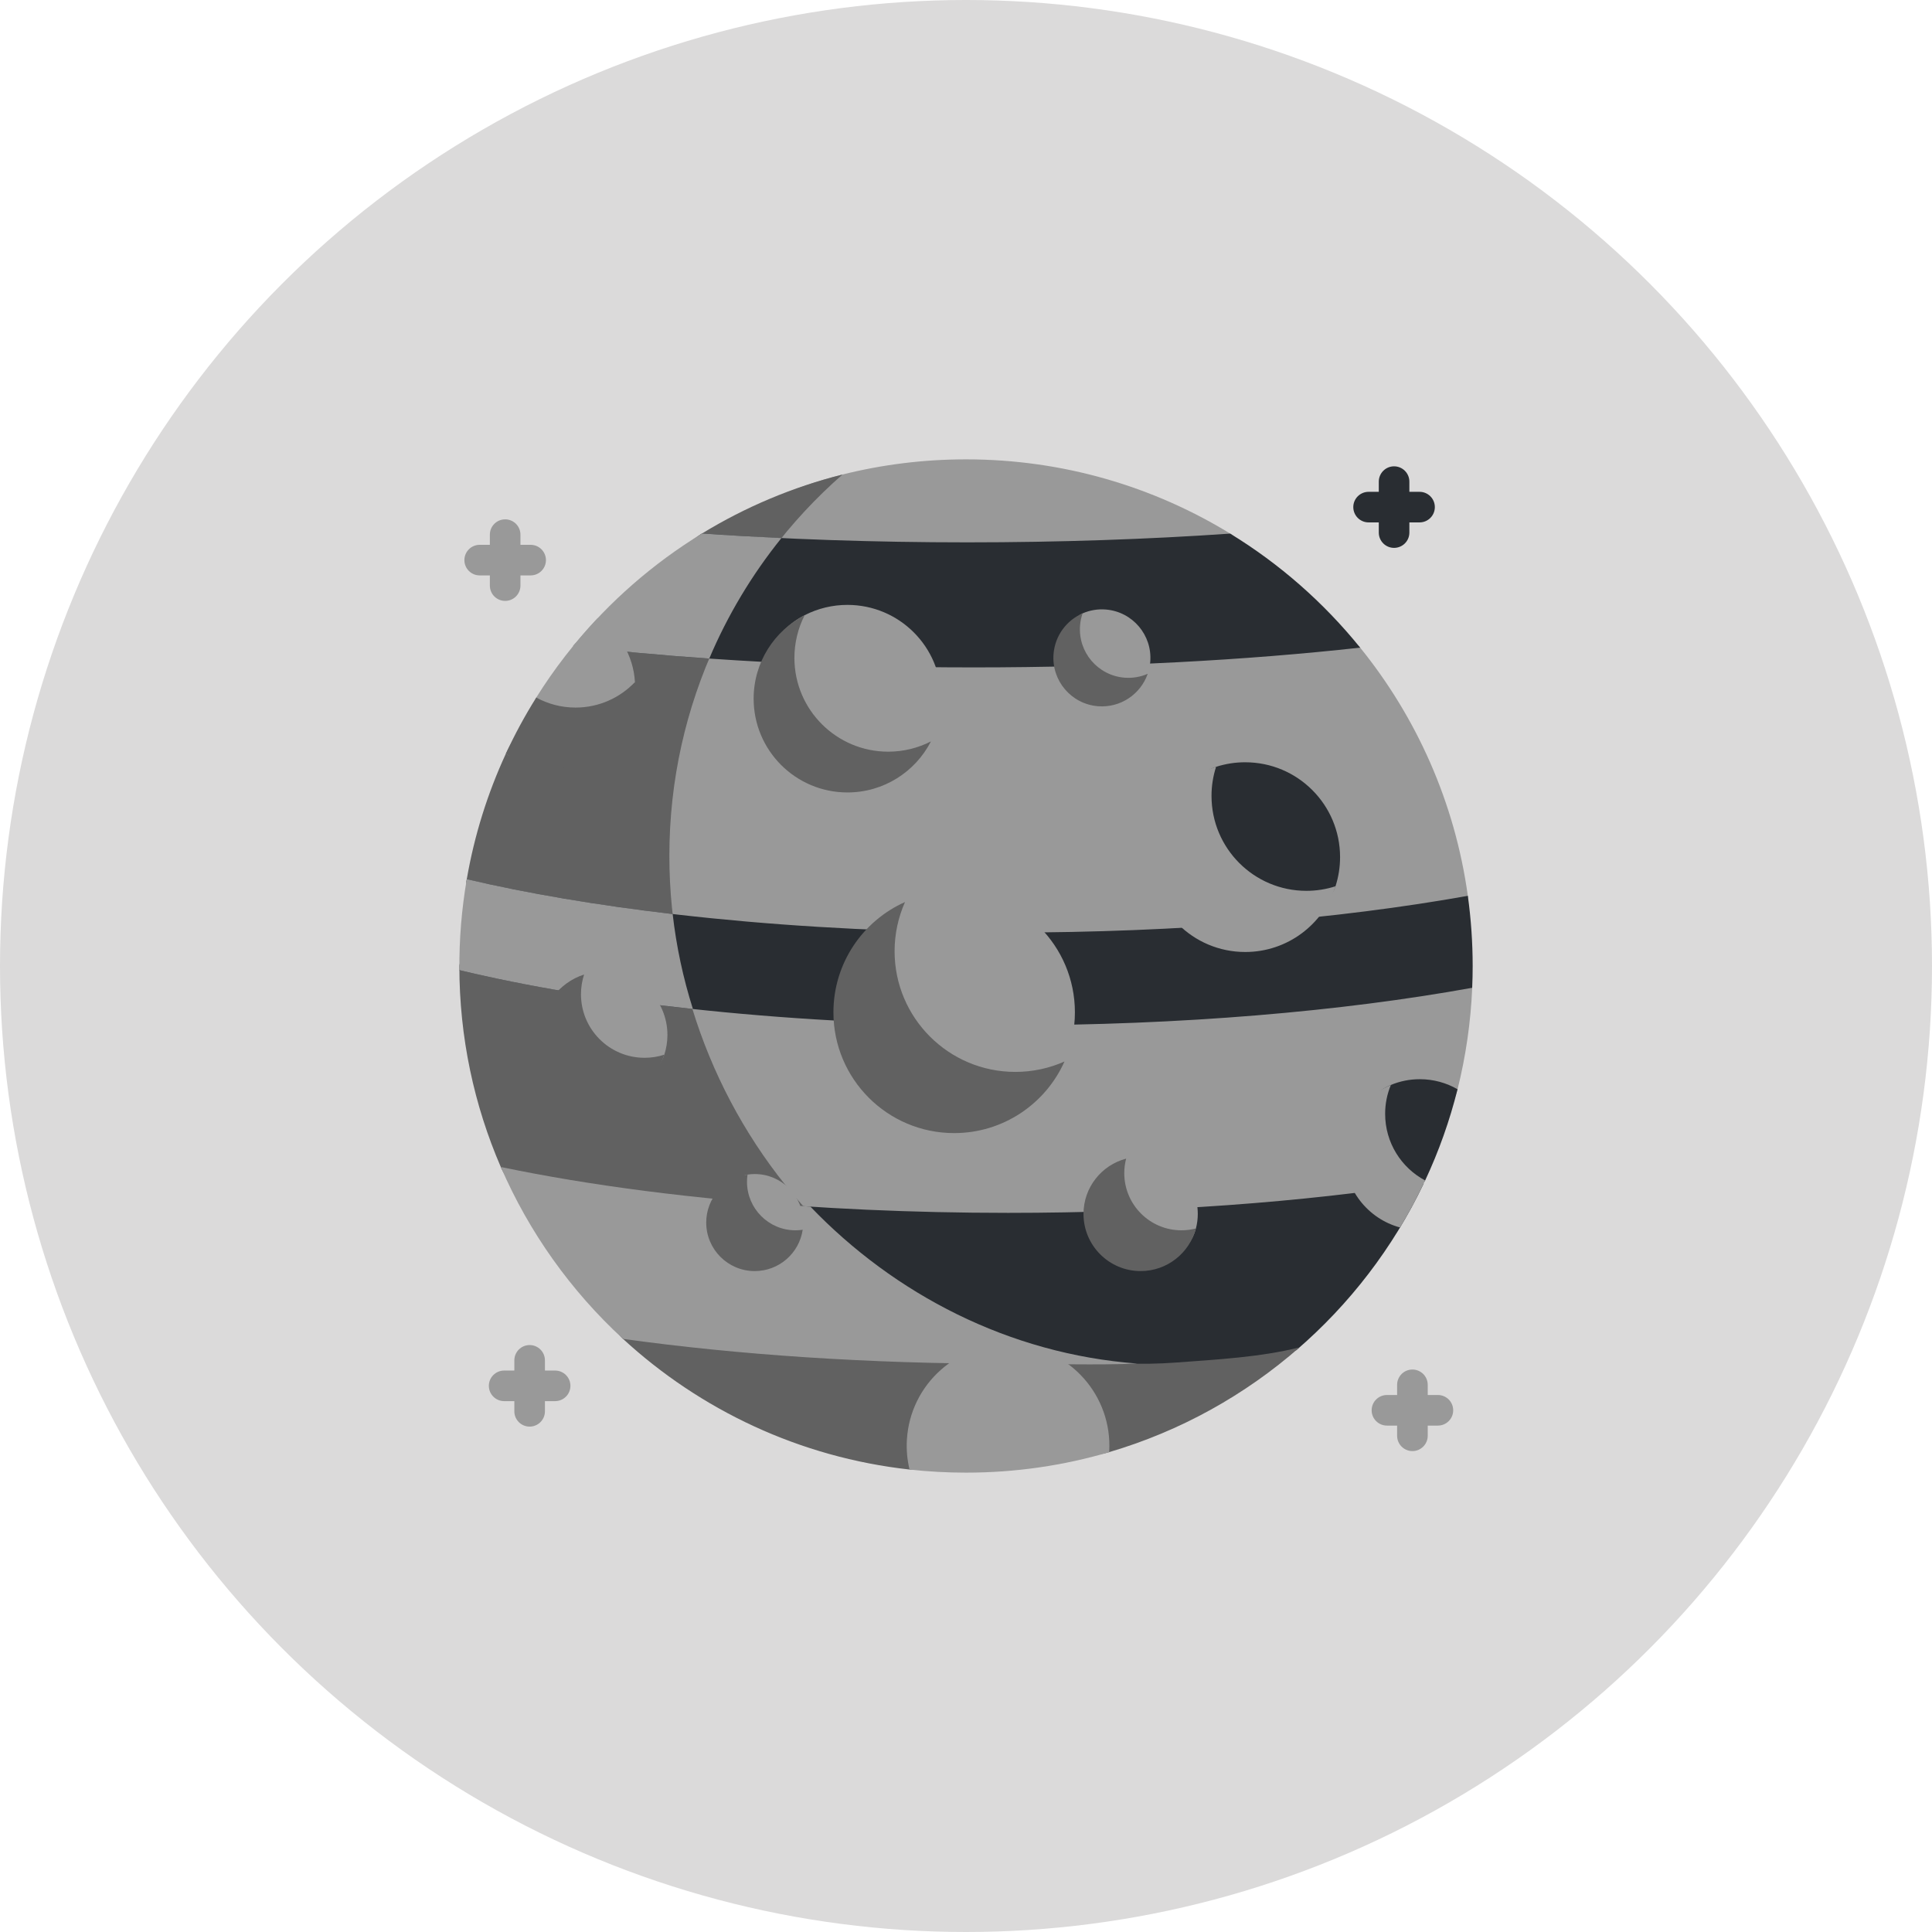 <svg width="76" height="76" viewBox="0 0 76 76" fill="none" xmlns="http://www.w3.org/2000/svg">
<circle cx="38" cy="38" r="38" fill="#DBDADA"/>
<g clip-path="url(#clip0_2919_22059)">
<path d="M19.715 38.241C19.715 28.91 24.483 20.837 33.14 18.667C34.696 18.277 36.324 18.07 38.001 18.07C41.809 18.07 45.367 19.138 48.393 20.99C49.55 21.699 48.002 22.882 48.988 23.804C49.664 24.436 52.923 24.756 53.505 25.476C55.727 28.223 57.233 31.572 57.741 35.24C57.866 36.142 54.683 36.502 54.683 37.439C54.683 37.726 57.925 38.573 57.913 38.858C57.856 40.204 57.663 41.542 57.337 42.849C56.745 45.215 53.228 47.133 51.876 48.988C48.276 53.925 44.786 57.088 38.001 57.088C26.994 57.088 19.715 49.248 19.715 38.241Z" fill="#999999"/>
<path d="M56.007 46.553C54.805 49.08 53.087 51.313 50.989 53.117H50.989C49.976 53.216 47.884 54.449 46.823 54.522C44.205 54.7 42.501 53.647 39.654 53.647C34.154 53.647 28.988 53.291 24.508 52.668C23.51 51.75 25.802 51.133 25.008 50.03C24.177 48.875 20.272 47.227 19.701 45.906C25.096 47.032 32.056 47.711 39.654 47.711C45.655 47.711 51.258 47.287 56.007 46.553Z" fill="#292D32"/>
<path d="M51.121 53.002C48.98 54.876 46.434 56.299 43.632 57.123C41.846 57.648 41.079 56.286 39.123 56.286C38.372 56.286 36.508 57.889 35.779 57.808C31.453 57.328 27.545 55.464 24.507 52.668C23.959 52.164 25.577 51.154 25.088 50.592C23.756 49.059 20.517 47.796 19.7 45.906C18.651 43.482 18.07 40.809 18.07 38C18.07 37.584 19.208 37.046 19.233 36.637C19.279 35.899 18.239 35.298 18.362 34.584C18.656 32.879 19.173 31.22 19.899 29.649C20.768 27.77 22.744 26.916 24.125 25.408C25.387 24.032 26.016 21.965 27.617 20.986C29.33 19.938 31.192 19.156 33.14 18.668C28.966 22.321 26.331 27.687 26.331 33.669C26.331 44.676 35.285 54.422 46.261 53.599C47.865 53.479 49.565 53.392 51.121 53.002Z" fill="#616161"/>
<path d="M57.931 38C57.931 38.288 57.925 38.573 57.912 38.857C52.789 39.785 46.479 40.332 39.654 40.332C31.267 40.332 23.657 39.505 18.071 38.162C18.07 38.108 20.998 37.172 20.998 37.118C20.998 35.953 18.171 35.694 18.362 34.584C23.92 35.887 31.412 36.685 39.654 36.685C46.403 36.685 52.648 36.15 57.741 35.24C57.867 36.155 57.931 37.077 57.931 38Z" fill="#292D32"/>
<path d="M52.715 33.717C52.715 34.117 52.652 34.502 52.535 34.863C52.052 36.364 49.049 36.548 49.049 36.548L46.128 33.517C46.128 33.517 46.337 30.648 47.837 30.165C48.207 30.046 48.594 29.985 48.983 29.986C51.044 29.986 52.715 31.656 52.715 33.717Z" fill="#292D32"/>
<path d="M42.284 39.823C42.284 40.512 42.137 41.166 41.874 41.757C41.133 43.416 39.454 44.416 37.52 44.416C34.897 44.416 33.028 42.307 33.028 39.684C33.028 37.75 33.942 36.224 35.601 35.484C36.209 35.213 36.868 35.073 37.534 35.074C40.157 35.074 42.284 37.2 42.284 39.823ZM52.536 34.863C52.052 36.364 50.645 37.449 48.984 37.449C46.922 37.449 45.252 35.779 45.252 33.717C45.252 32.056 46.337 30.649 47.837 30.165C47.718 30.535 47.657 30.922 47.658 31.311C47.658 33.372 49.328 35.043 51.39 35.043C51.79 35.043 52.175 34.98 52.536 34.863Z" fill="#999999"/>
<path d="M41.874 41.757C41.133 43.416 39.469 44.573 37.534 44.573C34.911 44.573 32.785 42.446 32.785 39.824C32.785 37.889 33.942 36.224 35.601 35.484C35.33 36.093 35.191 36.752 35.191 37.418C35.191 40.04 37.317 42.166 39.94 42.166C40.629 42.166 41.282 42.02 41.874 41.757Z" fill="#616161"/>
<path d="M47.118 47.753C47.118 47.946 47.093 48.137 47.045 48.323C46.792 49.288 45.942 49.629 44.898 49.629C43.657 49.629 43.535 49.266 43.535 48.025C43.535 46.981 43.335 45.831 44.3 45.579C44.486 45.53 44.678 45.505 44.87 45.506C46.112 45.506 47.118 46.512 47.118 47.753Z" fill="#999999"/>
<path d="M47.044 48.324C46.792 49.288 45.913 50.001 44.869 50.001C43.629 50.001 42.622 48.994 42.622 47.753C42.622 46.709 43.334 45.831 44.299 45.578C44.252 45.761 44.226 45.952 44.226 46.149C44.226 47.39 45.233 48.397 46.473 48.397C46.671 48.397 46.861 48.371 47.044 48.324Z" fill="#616161"/>
<path d="M53.505 25.476C49.057 25.97 43.856 26.254 38.298 26.254C32.511 26.254 27.111 25.946 22.547 25.414C23.275 24.521 25.741 24.319 26.612 23.564C27.444 22.843 26.674 21.562 27.618 20.986C30.861 21.211 34.374 21.335 38.043 21.335C41.683 21.335 45.17 21.213 48.392 20.991C50.34 22.183 52.069 23.7 53.505 25.476Z" fill="#292D32"/>
<path d="M19.807 46.147C19.879 46.307 19.953 46.467 20.029 46.625C19.953 46.467 19.878 46.307 19.807 46.147ZM18.085 37.245C18.092 37.039 18.103 36.834 18.117 36.63C18.103 36.834 18.092 37.039 18.085 37.245ZM18.123 36.548C18.137 36.344 18.155 36.142 18.176 35.941C18.155 36.143 18.138 36.345 18.123 36.548Z" fill="#616161"/>
<path d="M44.737 53.639C43.076 53.708 41.393 53.647 39.654 53.647C34.154 53.647 28.987 53.291 24.507 52.668C22.457 50.783 20.805 48.464 19.701 45.906C23.189 46.635 27.333 47.175 31.879 47.466C35.182 50.908 39.687 53.262 44.737 53.639ZM27.258 39.692C23.829 39.321 20.722 38.8 18.071 38.162C18.061 36.963 18.159 35.766 18.362 34.584C20.738 35.142 23.469 35.606 26.461 35.956C26.605 37.224 26.872 38.475 27.258 39.692ZM30.74 21.166C29.578 22.607 28.622 24.202 27.901 25.906C26.017 25.776 24.226 25.61 22.547 25.414C23.975 23.662 25.689 22.165 27.617 20.986C28.633 21.057 29.675 21.117 30.74 21.166Z" fill="#999999"/>
<path d="M22.589 25.362C22.575 25.38 22.56 25.396 22.547 25.414H22.546C22.56 25.396 22.575 25.379 22.589 25.362Z" fill="#616161"/>
<path d="M37.026 27.484C37.026 28.089 36.88 28.661 36.621 29.165C36.01 30.357 34.941 30.782 33.51 30.782C31.472 30.782 29.9 29.451 29.9 27.413C29.9 25.982 30.463 24.81 31.655 24.199C32.175 23.933 32.752 23.794 33.336 23.795C35.374 23.795 37.026 25.446 37.026 27.484Z" fill="#999999"/>
<path d="M36.621 29.165C36.009 30.357 34.767 31.173 33.336 31.173C31.299 31.173 29.646 29.521 29.646 27.484C29.646 26.052 30.463 24.81 31.655 24.199C31.388 24.719 31.25 25.296 31.25 25.88C31.25 27.917 32.903 29.569 34.94 29.569C35.545 29.569 36.116 29.423 36.621 29.165Z" fill="#616161"/>
<path d="M45.248 26.035C45.235 26.195 45.202 26.354 45.149 26.506C44.87 27.309 43.207 27.115 43.207 27.115L41.801 25.736C41.801 25.736 41.962 24.399 42.587 24.128C42.875 24.003 43.189 23.951 43.502 23.977C44.552 24.063 45.334 24.984 45.248 26.035Z" fill="#999999"/>
<path d="M45.148 26.506C44.869 27.308 44.076 27.853 43.19 27.781C42.14 27.695 41.358 26.773 41.444 25.724C41.503 24.997 41.962 24.399 42.587 24.128C42.533 24.281 42.499 24.44 42.487 24.601C42.401 25.651 43.183 26.572 44.233 26.658C44.557 26.684 44.868 26.628 45.148 26.506Z" fill="#616161"/>
<path d="M57.336 42.849C57.028 44.084 56.601 45.285 56.062 46.437C55.893 46.798 54.952 46.393 54.763 46.742C54.619 47.007 55.23 48.029 55.075 48.286C53.813 47.945 53.56 46.749 53.56 45.379C53.56 44.149 53.632 43.136 54.697 42.686C55.063 42.531 55.456 42.452 55.853 42.453C56.393 42.453 56.9 42.597 57.336 42.849Z" fill="#292D32"/>
<path d="M56.061 46.436C55.765 47.072 55.435 47.689 55.075 48.286C53.812 47.945 52.884 46.791 52.884 45.421C52.884 44.185 53.639 43.125 54.714 42.679C54.564 43.04 54.487 43.426 54.488 43.817C54.488 44.951 55.125 45.938 56.061 46.436Z" fill="#999999"/>
<path d="M54.238 20.951C54.238 21.283 54.507 21.552 54.839 21.552C55.172 21.552 55.441 21.283 55.441 20.951V20.55H55.842C56.174 20.55 56.443 20.281 56.443 19.948C56.443 19.616 56.174 19.347 55.842 19.347H55.441V18.946C55.441 18.614 55.172 18.344 54.839 18.344C54.507 18.344 54.238 18.614 54.238 18.946V19.347H53.837C53.505 19.347 53.235 19.616 53.235 19.948C53.235 20.281 53.505 20.55 53.837 20.55H54.238V20.951Z" fill="#292D32"/>
<path d="M19.27 23.036C19.27 23.369 19.539 23.638 19.872 23.638C20.204 23.638 20.473 23.369 20.473 23.036V22.635H20.874C21.206 22.635 21.476 22.366 21.476 22.034C21.476 21.701 21.206 21.432 20.874 21.432H20.473V21.031C20.473 20.699 20.204 20.43 19.872 20.43C19.539 20.43 19.27 20.699 19.27 21.031V21.432H18.869C18.537 21.432 18.268 21.701 18.268 22.034C18.268 22.366 18.537 22.635 18.869 22.635H19.27V23.036Z" fill="#999999"/>
<path d="M21.837 53.914H21.436V53.513C21.436 53.181 21.167 52.911 20.834 52.911C20.502 52.911 20.233 53.181 20.233 53.513V53.914H19.832C19.5 53.914 19.23 54.183 19.23 54.515C19.23 54.848 19.5 55.117 19.832 55.117H20.233V55.518C20.233 55.85 20.502 56.119 20.834 56.119C21.167 56.119 21.436 55.85 21.436 55.518V55.117H21.837C22.169 55.117 22.439 54.848 22.439 54.515C22.439 54.183 22.169 53.914 21.837 53.914Z" fill="#999999"/>
<path d="M56.564 54.876H56.163V54.475C56.163 54.143 55.893 53.874 55.561 53.874C55.229 53.874 54.959 54.143 54.959 54.475V54.876H54.559C54.226 54.876 53.957 55.145 53.957 55.478C53.957 55.81 54.226 56.079 54.559 56.079H54.959V56.48C54.959 56.812 55.229 57.082 55.561 57.082C55.893 57.082 56.163 56.812 56.163 56.48V56.079H56.564C56.896 56.079 57.165 55.81 57.165 55.478C57.165 55.145 56.896 54.876 56.564 54.876Z" fill="#999999"/>
<path d="M43.633 57.105C43.633 57.111 43.633 57.118 43.633 57.124C41.846 57.649 39.956 57.93 38.001 57.93C37.25 57.93 36.509 57.889 35.779 57.808C35.687 57.424 35.651 57.029 35.675 56.635C35.805 54.438 37.691 52.761 39.889 52.891C42.087 53.02 43.763 54.907 43.633 57.105ZM26.255 40.714C26.255 40.984 26.212 41.245 26.132 41.489C25.806 42.491 24.756 42.411 23.644 42.411C22.263 42.411 22.441 42.189 22.441 40.807C22.441 39.696 21.975 38.661 22.977 38.334C23.228 38.253 23.489 38.212 23.753 38.212C25.134 38.212 26.255 39.332 26.255 40.714Z" fill="#999999"/>
<path d="M26.132 41.489C25.805 42.491 24.864 43.215 23.752 43.215C22.37 43.215 21.25 42.096 21.25 40.714C21.25 39.603 21.974 38.661 22.977 38.334C22.897 38.578 22.854 38.839 22.854 39.11C22.854 40.492 23.974 41.611 25.356 41.611C25.627 41.611 25.888 41.568 26.132 41.489Z" fill="#616161"/>
<path d="M31.597 48.092C31.598 48.187 31.59 48.282 31.576 48.376C31.44 49.295 29.679 49.629 29.679 49.629L28.586 48.343C28.586 48.343 28.486 46.342 29.406 46.205C29.498 46.191 29.593 46.184 29.689 46.184C30.743 46.184 31.597 47.038 31.597 48.092Z" fill="#999999"/>
<path d="M31.576 48.376C31.439 49.296 30.647 50.001 29.689 50.001C28.635 50.001 27.781 49.146 27.781 48.093C27.781 47.135 28.486 46.342 29.406 46.205C29.392 46.297 29.385 46.392 29.385 46.489C29.385 47.542 30.239 48.397 31.293 48.397C31.39 48.397 31.484 48.389 31.576 48.376Z" fill="#616161"/>
<path d="M24.686 27.253C24.686 29.033 23.499 29.659 21.719 29.659C21.025 29.659 20.423 30.021 19.898 29.649C20.073 29.271 20.881 29.221 21.078 28.857C21.279 28.484 20.87 27.797 21.095 27.439C21.795 26.32 22.605 25.273 23.513 24.314C24.348 24.855 24.917 25.776 24.977 26.832C24.98 26.893 24.686 27.191 24.686 27.253Z" fill="#999999"/>
<path d="M24.982 27.017C24.982 28.798 23.539 30.24 21.759 30.24C21.065 30.24 20.423 30.021 19.898 29.649C20.251 28.885 20.651 28.147 21.095 27.44C21.553 27.691 22.081 27.834 22.641 27.834C23.56 27.834 24.39 27.449 24.976 26.832C24.98 26.894 24.982 26.955 24.982 27.017Z" fill="#616161"/>
</g>
<defs>
<clipPath id="clip0_2919_22059">
<rect width="39.86" height="39.86" fill="white" transform="translate(18.07 18.07)"/>
</clipPath>
</defs>
</svg>
